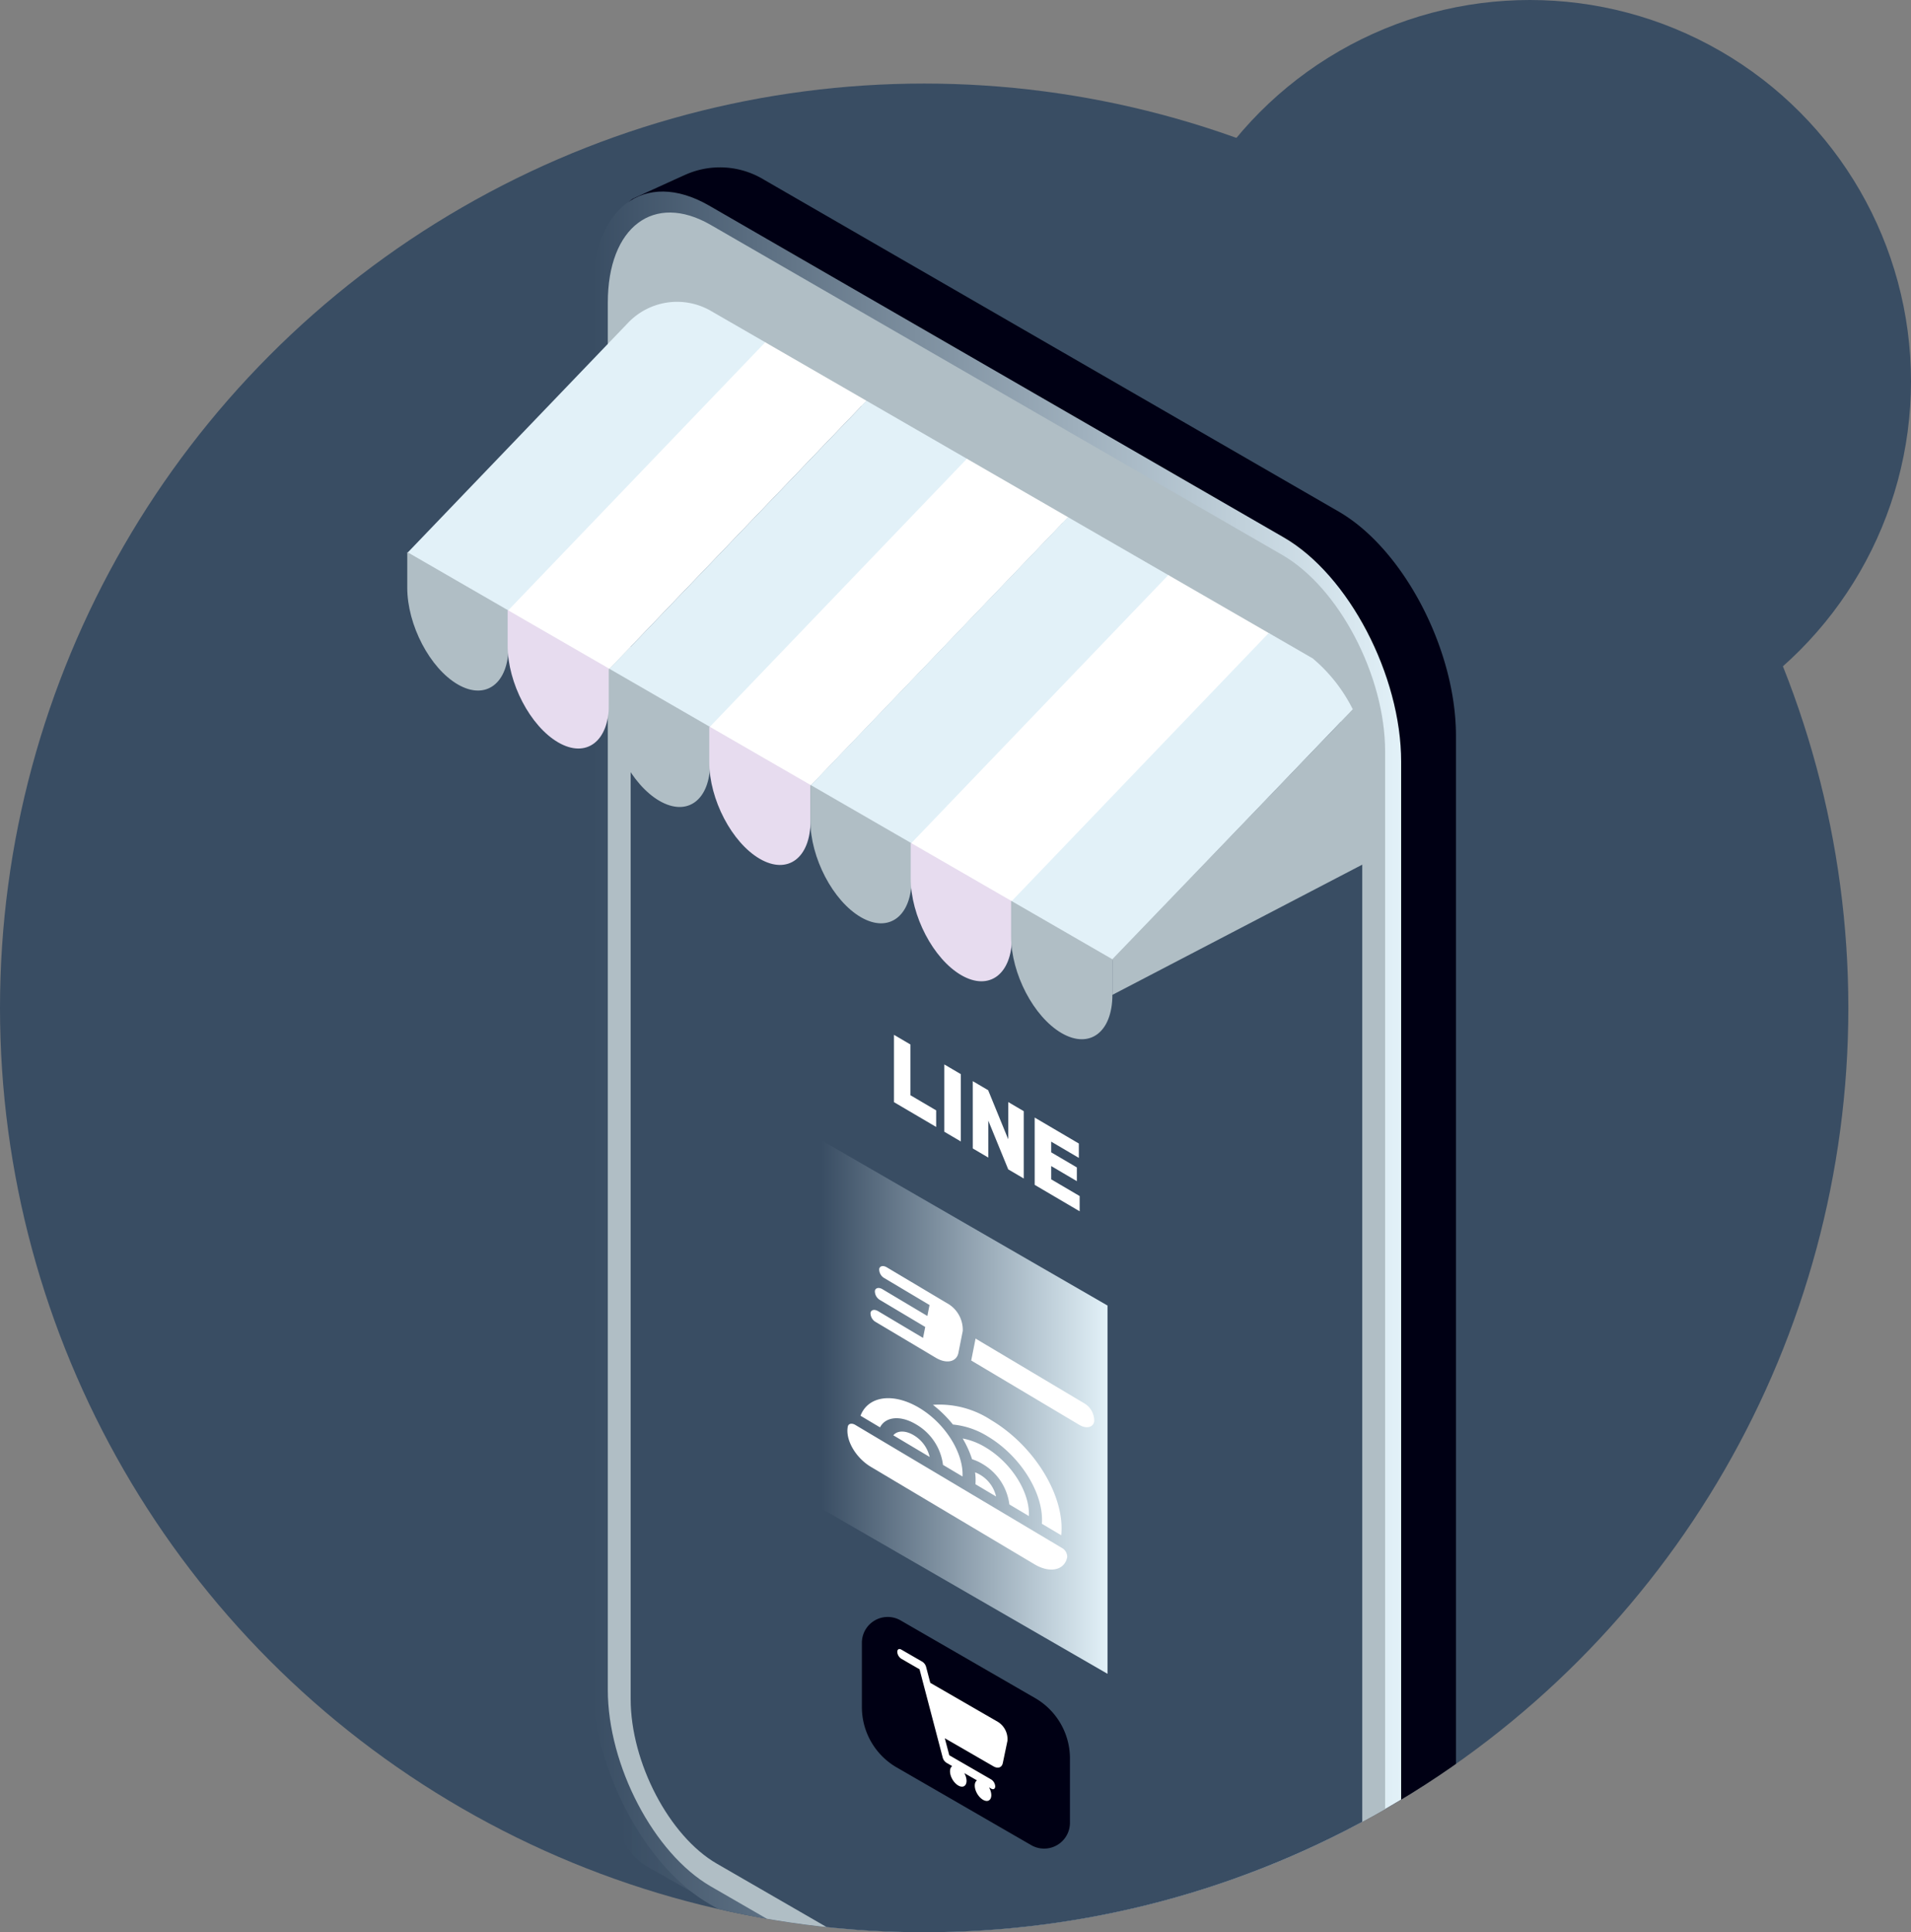 <svg xmlns="http://www.w3.org/2000/svg" xmlns:xlink="http://www.w3.org/1999/xlink" width="183" height="185" viewBox="0 0 183 185">
  <rect x="0" y="0" width="183" height="185" fill="#808080" stroke="none"/>
  <defs>
    <clipPath id="clip-path">
      <circle id="Ellipse_145" data-name="Ellipse 145" cx="88.5" cy="88.5" r="88.5" transform="translate(-102 3823)" fill="#394d63"/>
    </clipPath>
    <linearGradient id="linear-gradient" y1="0.5" x2="1" y2="0.5" gradientUnits="objectBoundingBox">
      <stop offset="0" stop-color="#394d63"/>
      <stop offset="1" stop-color="#e2f1f8" stop-opacity="0.502"/>
    </linearGradient>
    <linearGradient id="linear-gradient-2" y1="0.5" x2="1" y2="0.5" gradientUnits="objectBoundingBox">
      <stop offset="0" stop-color="#394d63"/>
      <stop offset="1" stop-color="#e2f1f8"/>
    </linearGradient>
  </defs>
  <g id="Group_134" data-name="Group 134" transform="translate(-189 -3233)">
    <circle id="Ellipse_3" data-name="Ellipse 3" cx="36.5" cy="36.5" r="36.5" transform="translate(299 3233)" fill="#394d63"/>
    <g id="Mask_Group_1" data-name="Mask Group 1" transform="translate(291 -582)" clip-path="url(#clip-path)">
      <circle id="Ellipse_2" data-name="Ellipse 2" cx="88.5" cy="88.5" r="88.5" transform="translate(-102 3823)" fill="#394d63"/>
      <g id="Group_129" data-name="Group 129" transform="translate(-84.339 3730.958)">
        <g id="Group_119" data-name="Group 119" transform="translate(39.01 100.067)">
          <path id="Path_351" data-name="Path 351" d="M119.893,346.6a10.45,10.45,0,0,1-5.218-1.257L51.3,309.277a5.521,5.521,0,0,1-2.994-4.769c0-2.118,1.315-4.091,3.606-5.414l20.737-11.668a12.848,12.848,0,0,1,6.337-1.611,10.463,10.463,0,0,1,5.218,1.257l63.376,36.067a5.521,5.521,0,0,1,2.994,4.769c0,2.117-1.314,4.091-3.605,5.414L126.23,344.99A12.843,12.843,0,0,1,119.893,346.6Z" transform="translate(-45.743 -146.449)" fill="url(#linear-gradient)"/>
          <g id="Group_118" data-name="Group 118">
            <path id="Path_352" data-name="Path 352" d="M117.479,295.607l-55.026-31.77c-6.207-3.583-11.239-13.2-11.239-21.473V109.744c0-4.209-3.46-5.14-1.364-6.651.08-.058,4.912-2.253,5-2.288a8.114,8.114,0,0,1,7.6.443l55.026,31.769c6.207,3.583,11.239,13.2,11.239,21.474V287.11c0,4.4-1.42,7.532-3.683,8.967-.134.085-5.957,2.853-6.106,2.9C116.923,299.649,120.193,297.173,117.479,295.607Z" transform="translate(-45.961 -100.067)" fill="#000014"/>
            <path id="Path_353" data-name="Path 353" d="M111.156,298.86,56.13,267.091c-6.207-3.583-11.239-13.2-11.239-21.474V113c0-8.277,5.031-12.081,11.239-8.5l55.026,31.769c6.207,3.583,11.239,13.2,11.239,21.473v132.62C122.4,298.64,117.363,302.444,111.156,298.86Z" transform="translate(-44.891 -100.838)" fill="url(#linear-gradient-2)"/>
            <path id="Path_354" data-name="Path 354" d="M46.934,247.261v-132.8c0-7.255,4.41-10.59,9.852-7.448l54.734,31.6c5.441,3.141,9.852,11.569,9.852,18.824v132.8c0,7.255-4.411,10.59-9.852,7.448l-54.734-31.6C51.344,262.943,46.934,254.515,46.934,247.261Z" transform="translate(-45.401 -101.506)" fill="#b0bec5"/>
            <path id="Path_355" data-name="Path 355" d="M49.852,251.34V125.817c0-6.073,3.691-8.864,8.246-6.235l53.567,30.927c4.554,2.63,8.246,9.684,8.246,15.757V291.789c0,6.073-3.692,8.864-8.246,6.234L58.1,267.1C53.543,264.467,49.852,257.413,49.852,251.34Z" transform="translate(-46.13 -104.693)" fill="#394d63"/>
          </g>
        </g>
        <g id="Group_120" data-name="Group 120" transform="translate(64.87 238.852)">
          <path id="Path_356" data-name="Path 356" d="M95.572,306.889,82.7,299.455a6.676,6.676,0,0,1-3.339-5.783v-6.154a2.474,2.474,0,0,1,3.711-2.142l12.876,7.434a6.676,6.676,0,0,1,3.338,5.782v6.154A2.473,2.473,0,0,1,95.572,306.889Z" transform="translate(-79.357 -285.041)" fill="#000014"/>
          <path id="Path_357" data-name="Path 357" d="M93.533,296.123l-6.491-3.748-.4-1.52a.858.858,0,0,0-.36-.5l-2.018-1.165c-.212-.122-.383-.025-.383.218a.842.842,0,0,0,.383.66l1.748,1.009,2.219,8.452a.853.853,0,0,0,.36.5l.553.32c-.289.189-.284.748.018,1.27s.81.822,1.119.646.307-.726.018-1.249l1.215.7c-.289.19-.284.749.018,1.27s.81.823,1.119.647.307-.726.018-1.249l.206.12c.212.122.383.024.383-.218a.842.842,0,0,0-.383-.66l-4.015-2.318-.428-1.629,4.655,2.688c.435.251.812.119.9-.317l.444-2.123A1.953,1.953,0,0,0,93.533,296.123Z" transform="translate(-80.487 -286.064)" fill="#fff"/>
        </g>
        <g id="Group_121" data-name="Group 121" transform="translate(21.339 112.939)">
          <path id="Path_358" data-name="Path 358" d="M31.035,146.877l-9.7-5.6L42.5,119.217a6.478,6.478,0,0,1,7.913-1.126l5.3,3.059Z" transform="translate(-21.339 -117.223)" fill="#e2f1f8"/>
          <path id="Path_359" data-name="Path 359" d="M43.846,153.717l-9.7-5.6,24.672-25.727,9.7,5.6Z" transform="translate(-24.538 -118.514)" fill="#fff"/>
          <path id="Path_360" data-name="Path 360" d="M56.769,161.178l-9.7-5.6,24.672-25.727,9.7,5.6Z" transform="translate(-27.765 -120.377)" fill="#e2f1f8"/>
          <path id="Path_361" data-name="Path 361" d="M69.58,168.575l-9.7-5.6L84.556,137.25l9.7,5.6Z" transform="translate(-30.964 -122.224)" fill="#fff"/>
          <path id="Path_362" data-name="Path 362" d="M82.48,176.023l-9.7-5.6L97.456,144.7l9.7,5.6Z" transform="translate(-34.185 -124.084)" fill="#e2f1f8"/>
          <path id="Path_363" data-name="Path 363" d="M95.292,183.42l-9.7-5.6,24.672-25.727,9.7,5.6Z" transform="translate(-37.384 -125.931)" fill="#fff"/>
          <path id="Path_364" data-name="Path 364" d="M108.1,190.816,131.13,166.8a15.263,15.263,0,0,0-3.837-4.879l-4.214-2.433L98.407,185.218Z" transform="translate(-40.583 -127.778)" fill="#e2f1f8"/>
          <path id="Path_365" data-name="Path 365" d="M26.187,161.835h0c-2.677-1.546-4.848-5.693-4.848-9.263v-3.415l9.7,5.6v3.415C31.035,161.74,28.864,163.381,26.187,161.835Z" transform="translate(-21.339 -125.197)" fill="#b0bec5"/>
          <path id="Path_366" data-name="Path 366" d="M39,169.232h0c-2.677-1.546-4.848-5.692-4.848-9.262v-3.415l9.7,5.6v3.415C43.846,169.137,41.675,170.778,39,169.232Z" transform="translate(-24.538 -127.044)" fill="#e7dcef"/>
          <path id="Path_367" data-name="Path 367" d="M51.921,176.693h0c-2.677-1.546-4.848-5.693-4.848-9.262v-3.415l9.7,5.6v3.415C56.769,176.6,54.6,178.238,51.921,176.693Z" transform="translate(-27.765 -128.908)" fill="#b0bec5"/>
          <path id="Path_368" data-name="Path 368" d="M64.732,184.09h0c-2.677-1.546-4.848-5.693-4.848-9.263v-3.415l9.7,5.6v3.415C69.58,183.994,67.409,185.635,64.732,184.09Z" transform="translate(-30.964 -130.754)" fill="#e7dcef"/>
          <path id="Path_369" data-name="Path 369" d="M77.633,191.537h0c-2.678-1.546-4.848-5.693-4.848-9.263v-3.415l9.7,5.6v3.415C82.48,191.442,80.31,193.083,77.633,191.537Z" transform="translate(-34.185 -132.614)" fill="#b0bec5"/>
          <path id="Path_370" data-name="Path 370" d="M90.444,198.934h0c-2.677-1.546-4.848-5.692-4.848-9.262v-3.415l9.7,5.6v3.415C95.292,198.839,93.121,200.48,90.444,198.934Z" transform="translate(-37.384 -134.461)" fill="#e7dcef"/>
          <path id="Path_371" data-name="Path 371" d="M103.255,206.331h0c-2.678-1.546-4.848-5.693-4.848-9.263v-3.415l9.7,5.6v3.415C108.1,206.235,105.932,207.876,103.255,206.331Z" transform="translate(-40.583 -136.308)" fill="#b0bec5"/>
          <path id="Path_372" data-name="Path 372" d="M111.33,196.567l24.631-12.834c.005-3.73.008-7.546.008-7.709a15.144,15.144,0,0,0-1.613-6.793L111.33,193.152Z" transform="translate(-43.81 -130.21)" fill="#b0bec5"/>
        </g>
        <g id="Group_127" data-name="Group 127" transform="translate(61.016 193.233)">
          <path id="Path_373" data-name="Path 373" d="M101.6,275.305,74.22,259.5V224.239L101.6,240.046Z" transform="translate(-74.22 -224.239)" fill="url(#linear-gradient-2)"/>
          <g id="Group_126" data-name="Group 126" transform="translate(2.472 12.029)">
            <g id="Group_123" data-name="Group 123" transform="translate(0 12.648)">
              <g id="Group_122" data-name="Group 122" transform="translate(1.252)">
                <path id="Path_374" data-name="Path 374" d="M85.324,261.735c-.8-.478-1.573-.447-1.949.011l3.481,2.073A3.275,3.275,0,0,0,85.324,261.735Z" transform="translate(-80.231 -258.193)" fill="#fff"/>
                <path id="Path_375" data-name="Path 375" d="M94.29,266.821a2.694,2.694,0,0,0-.48-.228,5.466,5.466,0,0,1,.035,1.135l1.978,1.177A3.278,3.278,0,0,0,94.29,266.821Z" transform="translate(-82.836 -259.492)" fill="#fff"/>
                <path id="Path_376" data-name="Path 376" d="M93.991,259.414a9,9,0,0,0-5.561-1.453,11.759,11.759,0,0,1,1.917,1.886,7.719,7.719,0,0,1,3.331,1.138c3.187,1.9,5.4,5.534,5.185,8.363l1.854,1.1C101.1,266.752,98.2,261.917,93.991,259.414Z" transform="translate(-81.493 -257.326)" fill="#fff"/>
                <path id="Path_377" data-name="Path 377" d="M94.417,263.121a6.533,6.533,0,0,0-2.191-.851,9.616,9.616,0,0,1,.9,1.987,4.367,4.367,0,0,1,.972.437,5.244,5.244,0,0,1,2.6,3.891l1.87,1.113C98.679,267.452,96.924,264.613,94.417,263.121Z" transform="translate(-82.441 -258.413)" fill="#fff"/>
                <path id="Path_378" data-name="Path 378" d="M84.487,259.623a5.243,5.243,0,0,1,2.6,3.891l1.87,1.113c.108-2.246-1.648-5.085-4.154-6.577s-4.9-1.125-5.616.76l1.87,1.113C81.577,258.9,83,258.738,84.487,259.623Z" transform="translate(-79.184 -257.129)" fill="#fff"/>
              </g>
              <path id="Path_379" data-name="Path 379" d="M95.443,273.851l-15.674-9.332c-1.473-.877-2.464-2.6-2.214-3.859.057-.29.38-.36.72-.158l19.778,11.775a.972.972,0,0,1,.511.891C98.313,274.422,96.916,274.728,95.443,273.851Z" transform="translate(-77.516 -257.942)" fill="#fff"/>
            </g>
            <g id="Group_125" data-name="Group 125" transform="translate(2.201)">
              <g id="Group_124" data-name="Group 124" transform="translate(9.655 6.94)">
                <path id="Path_380" data-name="Path 380" d="M93.735,249.521l-.417,2.1,10.34,6.156c.68.405,1.324.264,1.44-.315a1.944,1.944,0,0,0-1.022-1.781Z" transform="translate(-93.318 -249.521)" fill="#fff"/>
              </g>
              <path id="Path_381" data-name="Path 381" d="M87.758,243.807l-5.744-3.421c-.34-.2-.663-.131-.72.158a.971.971,0,0,0,.511.891L86.113,244l-.209,1.048L81.6,242.483c-.34-.2-.663-.131-.72.158a.972.972,0,0,0,.511.891L85.7,246.1l-.209,1.048-4.309-2.565c-.34-.2-.662-.132-.72.158a.972.972,0,0,0,.511.891l5.745,3.42c1.02.608,1.986.4,2.159-.473l.418-2.1A2.917,2.917,0,0,0,87.758,243.807Z" transform="translate(-80.449 -240.272)" fill="#fff"/>
            </g>
          </g>
        </g>
        <g id="Group_128" data-name="Group 128" transform="translate(67.946 183.12)">
          <path id="Path_382" data-name="Path 382" d="M83.457,210.76l1.579.927v4.858l2.462,1.447v1.588l-4.041-2.375Z" transform="translate(-83.457 -210.76)" fill="#fff"/>
          <path id="Path_383" data-name="Path 383" d="M89.884,214.538l1.581.929v6.445l-1.581-.93Z" transform="translate(-85.062 -211.703)" fill="#fff"/>
          <path id="Path_384" data-name="Path 384" d="M93.514,216.671l1.474.867,1.923,4.7v-3.565l1.487.874v6.445l-1.487-.875L95,220.45v3.538l-1.484-.873Z" transform="translate(-85.968 -212.236)" fill="#fff"/>
          <path id="Path_385" data-name="Path 385" d="M101.417,221.317l4.229,2.486v1.376L103,223.623v1.024l2.456,1.444v1.315L103,225.961v1.271l2.724,1.6v1.46l-4.306-2.531Z" transform="translate(-87.942 -213.396)" fill="#fff"/>
        </g>
      </g>
    </g>
  </g>
</svg>
